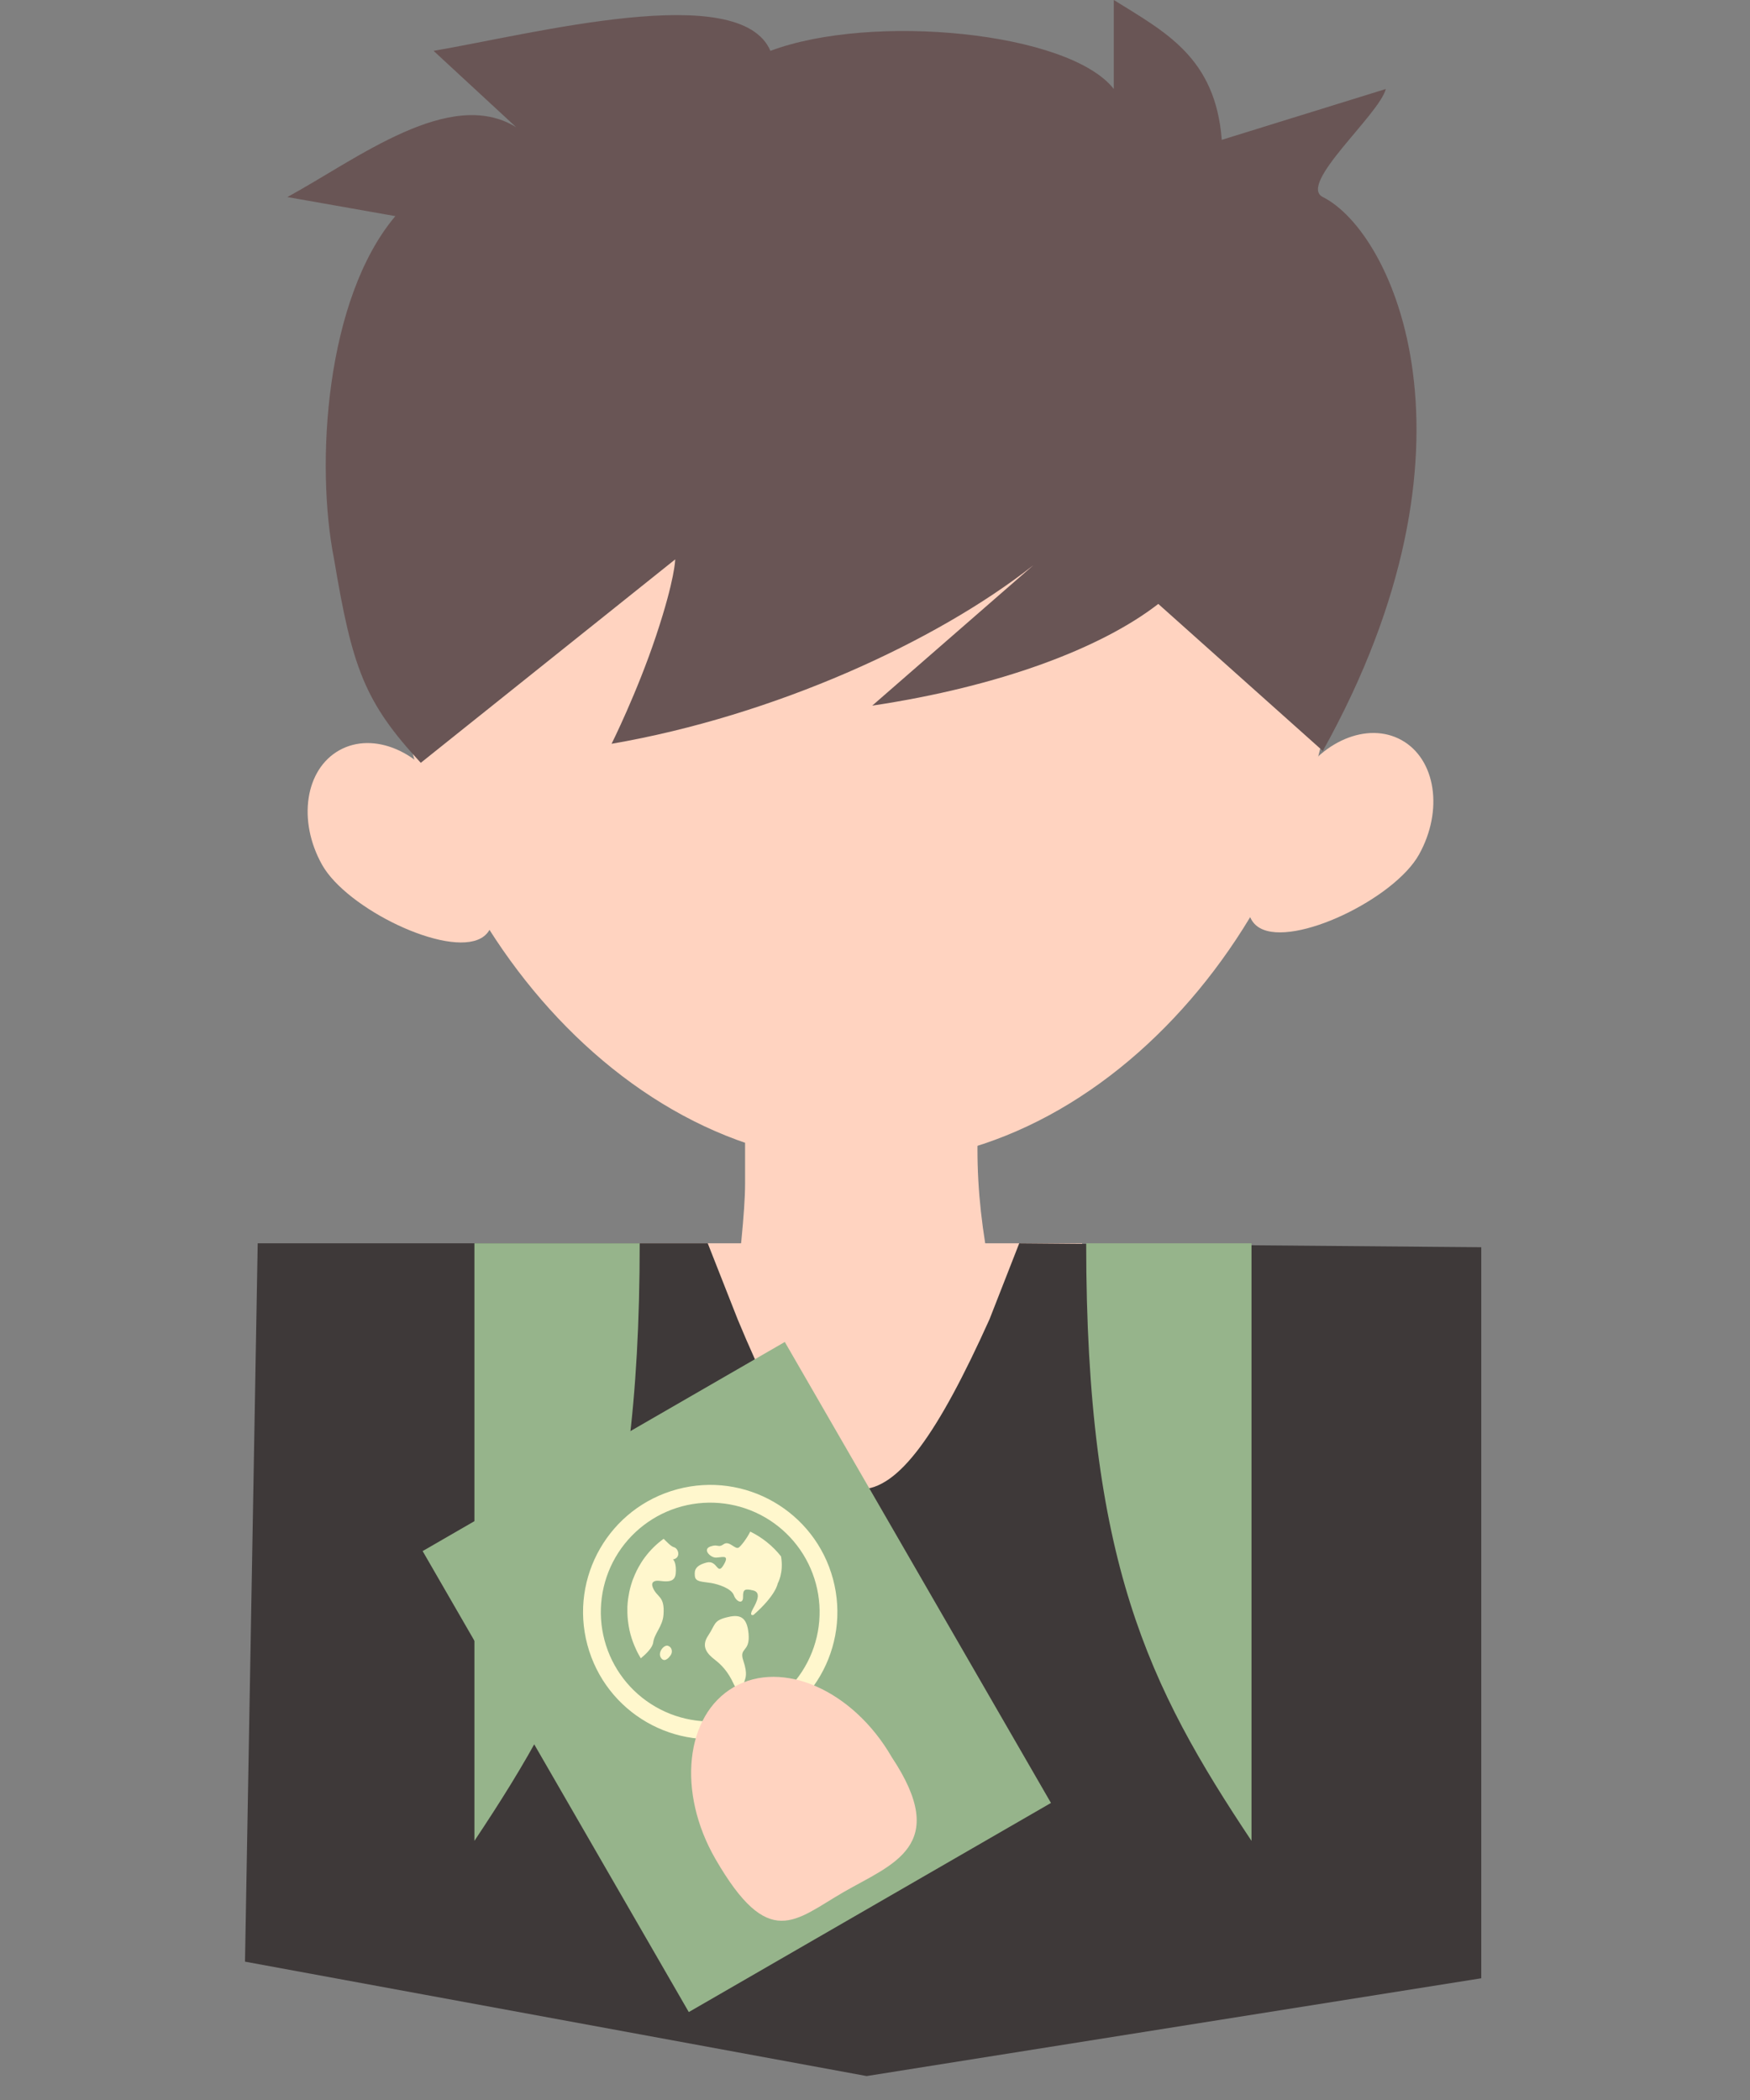 <svg width="50" height="60" viewBox="0 0 50 60" fill="none" xmlns="http://www.w3.org/2000/svg">
<rect x="0" y="0" width="50" height="60" fill="#808080" stroke="none"/>
<path d="M30.918 35.523H17.478V43.878H30.918V35.523Z" fill="#FFD3C0"/>
<path d="M37.004 22.444C36.301 23.704 35.024 25.973 36.001 26.518C36.978 27.062 39.84 25.677 40.543 24.416C41.246 23.155 41.023 21.692 40.046 21.147C39.069 20.602 37.707 21.183 37.004 22.444Z" fill="#FFD3C0"/>
<path d="M12.739 22.732C13.441 23.992 14.719 26.261 13.742 26.806C12.765 27.351 9.903 25.965 9.2 24.704C8.497 23.444 8.719 21.98 9.697 21.435C10.674 20.89 12.036 21.471 12.739 22.732Z" fill="#FFD3C0"/>
<path d="M28.323 28.556H21.288C21.288 28.556 21.288 32.271 21.288 33.823C21.288 35.375 20.628 39.817 20.628 39.817L24.079 42.904L28.983 40.18L28.323 36.505C27.794 33.801 27.798 32.057 28.323 28.556Z" fill="#FFD3C0"/>
<path d="M11.299 17.728C11.299 25.212 17.317 33.238 24.739 33.238C32.163 33.238 38.18 25.212 38.18 17.728C38.18 10.244 32.163 4.177 24.739 4.177C17.317 4.177 11.299 10.244 11.299 17.728Z" fill="#FFD3C0"/>
<path d="M29.121 35.523L42.322 35.635V56.522L24.762 59.316L7 56.047L7.363 35.523H20.221L21.076 37.695C23.753 44.14 25.342 44.197 28.271 37.695L29.121 35.523Z" fill="#3E3939"/>
<path d="M39.594 2.543L34.907 3.996C34.729 1.635 33.279 0.908 31.823 0V2.543C30.548 0.908 24.921 0.363 22.012 1.453C21.14 -0.581 15.234 0.969 12.388 1.453L14.746 3.633C12.857 2.47 10.209 4.541 8.211 5.63L11.296 6.175C9.301 8.537 9.004 13.259 9.546 15.983C10.065 19.089 10.419 20.064 12.022 21.795L19.291 15.983C19.291 15.983 19.291 16.528 18.746 18.163C18.201 19.797 17.474 21.251 17.474 21.251C22.114 20.451 26.747 18.338 29.524 16.15L24.921 20.161C28.554 19.616 31.456 18.526 33.094 17.255L37.795 21.455C42.65 12.732 39.804 6.635 37.795 5.63C37.069 5.267 39.413 3.269 39.594 2.543Z" fill="#695555"/>
<path d="M35.757 35.523H31.034C31.034 44.604 32.815 48.179 35.757 52.596V35.523Z" fill="#96B48B"/>
<path d="M13.555 35.523H18.277C18.277 44.604 16.496 48.179 13.555 52.596V35.523Z" fill="#96B48B"/>
<rect width="11.949" height="15.209" transform="matrix(-0.866 0.5 0.5 0.866 22.423 38.342)" fill="#96B48B"/>
<path d="M19.352 42.55C17.414 43.069 16.264 45.061 16.783 46.998C17.303 48.936 19.294 50.086 21.232 49.567C23.17 49.048 24.32 47.056 23.801 45.118C23.282 43.18 21.29 42.03 19.352 42.55ZM19.483 43.039C20.284 42.825 21.137 42.937 21.855 43.351C22.573 43.766 23.097 44.449 23.311 45.249C23.526 46.05 23.414 46.903 22.999 47.621C22.585 48.339 21.902 48.863 21.101 49.078C20.3 49.292 19.447 49.18 18.729 48.765C18.011 48.351 17.487 47.668 17.273 46.867C17.058 46.067 17.171 45.213 17.585 44.495C18 43.778 18.682 43.254 19.483 43.039ZM18.961 43.966C18.756 44.113 18.576 44.292 18.425 44.495C18.39 44.54 18.358 44.587 18.327 44.636C18.321 44.645 18.316 44.654 18.311 44.663C18.224 44.801 18.152 44.948 18.093 45.102C18.085 45.123 18.076 45.143 18.069 45.163C18.055 45.202 18.043 45.242 18.031 45.282C18.011 45.35 17.993 45.419 17.979 45.488C17.97 45.528 17.964 45.571 17.957 45.613C17.952 45.642 17.946 45.671 17.943 45.701C17.934 45.772 17.929 45.843 17.925 45.914C17.925 45.937 17.926 45.962 17.925 45.985C17.923 46.12 17.932 46.254 17.952 46.387C17.956 46.411 17.959 46.436 17.963 46.459C17.976 46.537 17.992 46.614 18.013 46.691C18.053 46.84 18.107 46.985 18.173 47.125C18.185 47.15 18.196 47.174 18.207 47.198C18.239 47.261 18.273 47.321 18.309 47.381C18.466 47.251 18.643 47.075 18.663 46.928C18.698 46.663 18.932 46.472 18.957 46.136C18.999 45.579 18.767 45.656 18.649 45.349C18.594 45.205 18.692 45.146 18.849 45.168C19.215 45.218 19.311 45.135 19.311 44.87C19.312 44.606 19.227 44.555 19.227 44.555C19.457 44.519 19.393 44.245 19.258 44.207C19.165 44.182 19.059 44.058 18.961 43.966ZM20.305 45.227C20.072 45.187 19.872 45.204 19.854 45.035C19.835 44.867 19.861 44.732 20.185 44.645C20.508 44.558 20.486 45.04 20.68 44.704C20.875 44.37 20.57 44.524 20.421 44.5C20.272 44.475 20.073 44.263 20.301 44.184C20.528 44.105 20.511 44.237 20.675 44.121C20.839 44.003 21.004 44.288 21.109 44.214C21.178 44.165 21.341 43.952 21.436 43.76C21.778 43.927 22.079 44.169 22.315 44.468C22.398 44.937 22.22 45.243 22.22 45.243C22.22 45.243 22.176 45.575 21.527 46.142C21.527 46.142 21.389 46.188 21.509 45.974C21.629 45.758 21.755 45.496 21.518 45.441C21.281 45.385 21.225 45.41 21.23 45.628C21.235 45.847 21.037 45.77 20.968 45.579C20.899 45.388 20.537 45.265 20.305 45.226L20.305 45.227ZM20.739 46.216C20.382 46.312 20.445 46.414 20.229 46.738C20.014 47.06 20.229 47.268 20.421 47.418C20.612 47.568 20.794 47.747 20.963 48.114C21.133 48.48 21.233 48.16 21.266 48.051C21.299 47.941 21.367 47.832 21.237 47.446C21.107 47.06 21.434 47.22 21.388 46.683C21.342 46.147 21.095 46.121 20.739 46.216L20.739 46.216ZM19.083 47.022C18.972 46.987 18.787 47.206 18.88 47.359C18.975 47.513 19.107 47.377 19.167 47.283C19.226 47.189 19.195 47.056 19.083 47.022Z" fill="#FFF7CD"/>
<path d="M20.44 53.112C21.968 55.757 22.712 54.863 24.104 54.059C25.495 53.256 27.172 52.751 25.478 50.203C24.377 48.296 22.356 47.401 20.965 48.204C19.574 49.007 19.339 51.204 20.44 53.112Z" fill="#FFD3C0"/>
</svg>
